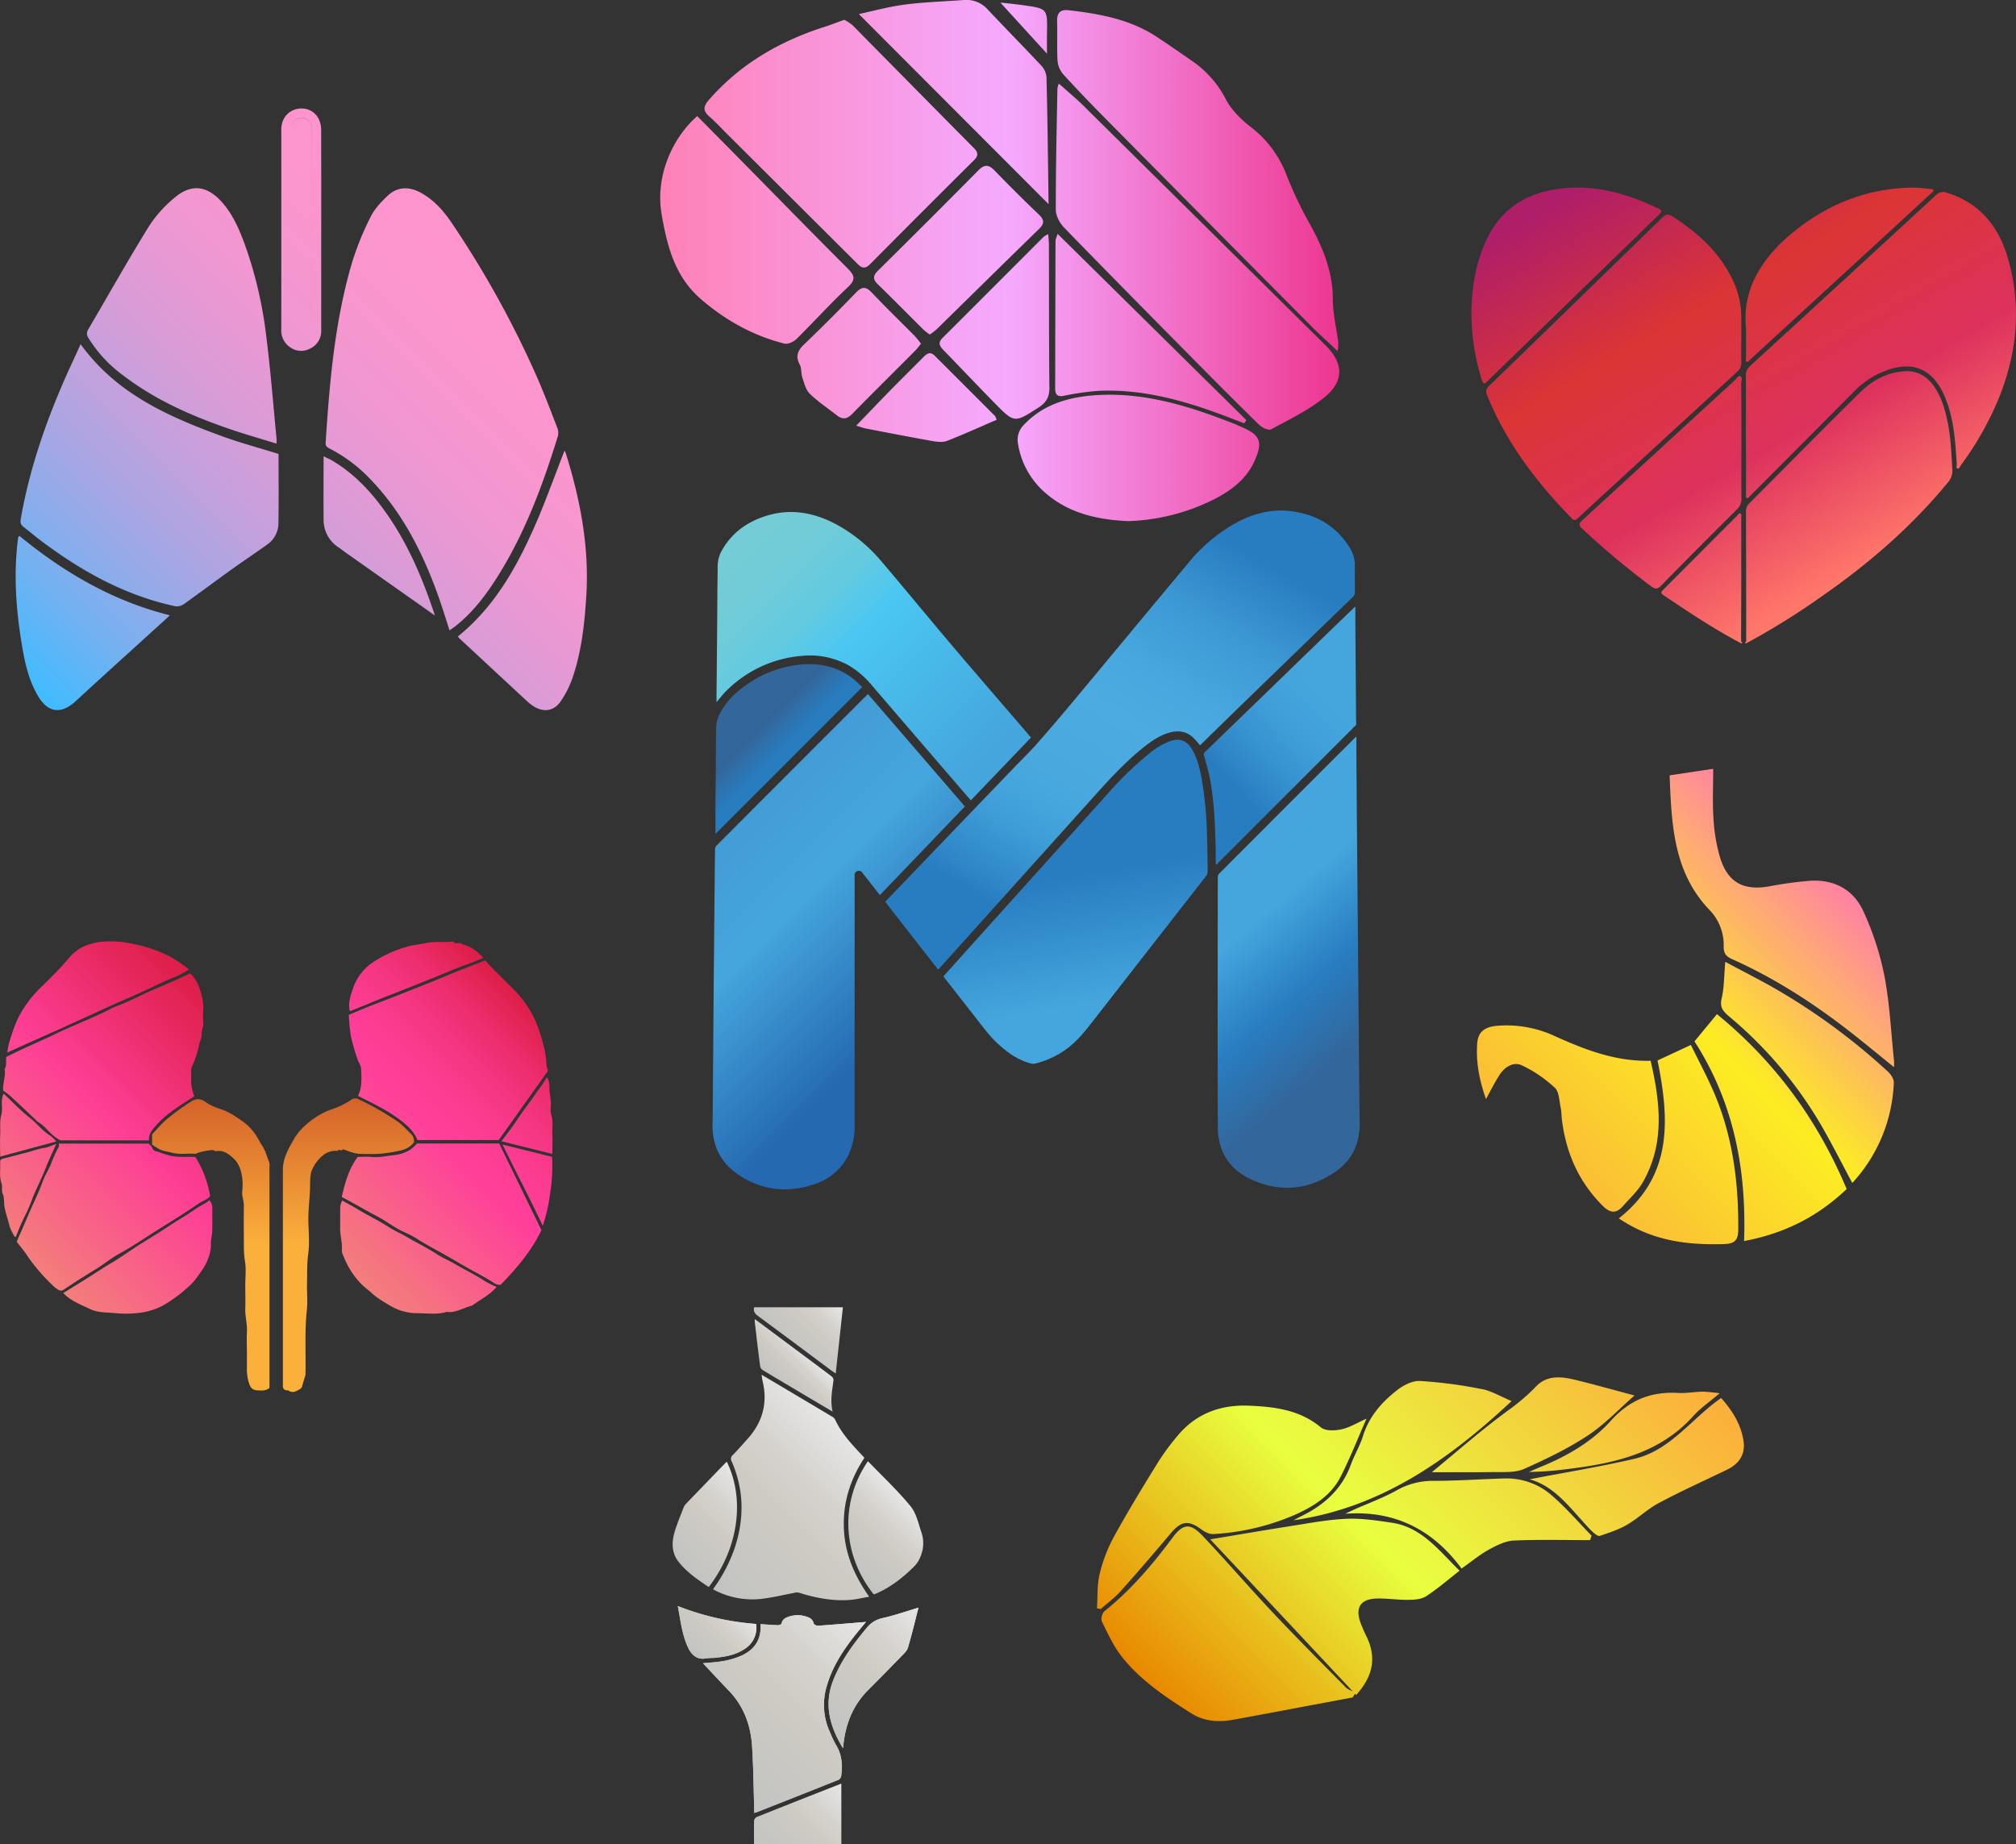 <svg xmlns="http://www.w3.org/2000/svg" xmlns:xlink="http://www.w3.org/1999/xlink" viewBox="0 0 971.04 888.39">
  <rect x="0" y="0" width="971.04" height="888.39" fill="#333333" stroke="none"/>
  <defs>
    <style>
      .cls-1 {
        fill: url(#linear-gradient);
      }

      .cls-2 {
        fill: url(#linear-gradient-2);
      }

      .cls-3 {
        fill: url(#linear-gradient-3);
      }

      .cls-4 {
        fill: url(#linear-gradient-4);
      }

      .cls-5 {
        fill: url(#linear-gradient-5);
      }

      .cls-6 {
        fill: url(#linear-gradient-6);
      }

      .cls-7 {
        fill: url(#linear-gradient-7);
      }

      .cls-8 {
        fill: url(#linear-gradient-8);
      }

      .cls-9 {
        fill: url(#linear-gradient-9);
      }

      .cls-10 {
        fill: url(#linear-gradient-10);
      }

      .cls-11 {
        fill: url(#linear-gradient-11);
      }

      .cls-12 {
        fill: url(#linear-gradient-12);
      }

      .cls-13 {
        fill: url(#linear-gradient-13);
      }

      .cls-14 {
        fill: url(#linear-gradient-14);
      }

      .cls-15 {
        fill: url(#linear-gradient-15);
      }

      .cls-16 {
        fill: url(#linear-gradient-16);
      }

      .cls-17 {
        fill: url(#linear-gradient-17);
      }

      .cls-18 {
        fill: url(#linear-gradient-18);
      }

      .cls-19 {
        fill: url(#linear-gradient-19);
      }

      .cls-20 {
        fill: url(#linear-gradient-20);
      }

      .cls-21 {
        fill: url(#linear-gradient-21);
      }

      .cls-22 {
        fill: url(#linear-gradient-22);
      }

      .cls-23 {
        fill: url(#linear-gradient-23);
      }

      .cls-24 {
        fill: url(#linear-gradient-24);
      }

      .cls-25 {
        fill: url(#linear-gradient-25);
      }

      .cls-26 {
        fill: url(#linear-gradient-26);
      }
    </style>
    <linearGradient id="linear-gradient" x1="444" y1="-691.46" x2="551.37" y2="-798.84" gradientTransform="matrix(1, 0, 0, -1, -120.18, -303.97)" gradientUnits="userSpaceOnUse">
      <stop offset="0" stop-color="#4296d2"/>
      <stop offset="0.5" stop-color="#45a6dd"/>
      <stop offset="1" stop-color="#2569b1"/>
    </linearGradient>
    <linearGradient id="linear-gradient-2" x1="593.98" y1="-777.98" x2="733.84" y2="-535.76" gradientTransform="matrix(1, 0, 0, -1, -120.18, -303.97)" gradientUnits="userSpaceOnUse">
      <stop offset="0.13" stop-color="#287dc1"/>
      <stop offset="0.17" stop-color="#3088c9"/>
      <stop offset="0.27" stop-color="#3f9ed8"/>
      <stop offset="0.33" stop-color="#45a6dd"/>
      <stop offset="0.38" stop-color="#49a9df"/>
      <stop offset="0.52" stop-color="#4cace1"/>
      <stop offset="0.61" stop-color="#48a7de"/>
      <stop offset="0.73" stop-color="#3d99d4"/>
      <stop offset="0.85" stop-color="#2b81c4"/>
      <stop offset="0.87" stop-color="#287dc1"/>
    </linearGradient>
    <linearGradient id="linear-gradient-3" x1="728.24" y1="-744.33" x2="810.71" y2="-840.76" gradientTransform="matrix(1, 0, 0, -1, -120.18, -303.97)" gradientUnits="userSpaceOnUse">
      <stop offset="0" stop-color="#45a6dd"/>
      <stop offset="0.32" stop-color="#287dc1"/>
      <stop offset="0.61" stop-color="#33669a"/>
    </linearGradient>
    <linearGradient id="linear-gradient-4" x1="647.59" y1="-787.67" x2="630.58" y2="-691.53" gradientTransform="matrix(1, 0, 0, -1, -120.18, -303.97)" gradientUnits="userSpaceOnUse">
      <stop offset="0" stop-color="#45a6dd"/>
      <stop offset="0.64" stop-color="#287dc1"/>
      <stop offset="0.9" stop-color="#287dc1"/>
    </linearGradient>
    <linearGradient id="linear-gradient-5" x1="579.18" y1="-682.23" x2="466.69" y2="-569.74" gradientTransform="matrix(1, 0, 0, -1, -120.18, -303.97)" gradientUnits="userSpaceOnUse">
      <stop offset="0" stop-color="#45a6dd"/>
      <stop offset="0.53" stop-color="#4ac7f2"/>
      <stop offset="0.58" stop-color="#54c8ec"/>
      <stop offset="0.69" stop-color="#65cadf"/>
      <stop offset="0.82" stop-color="#70ccd8"/>
      <stop offset="0.96" stop-color="#73ccd6"/>
    </linearGradient>
    <linearGradient id="linear-gradient-6" x1="714.55" y1="-682.02" x2="761.38" y2="-637.74" gradientTransform="matrix(1, 0, 0, -1, -120.18, -303.97)" gradientUnits="userSpaceOnUse">
      <stop offset="0" stop-color="#287dc1"/>
      <stop offset="0.01" stop-color="#297ec2"/>
      <stop offset="0.36" stop-color="#3894d1"/>
      <stop offset="0.7" stop-color="#42a1da"/>
      <stop offset="1" stop-color="#45a6dd"/>
    </linearGradient>
    <linearGradient id="linear-gradient-7" x1="496.38" y1="-666.53" x2="428.42" y2="-598.57" gradientTransform="matrix(1, 0, 0, -1, -120.18, -303.97)" gradientUnits="userSpaceOnUse">
      <stop offset="0" stop-color="#287dc1"/>
      <stop offset="0.16" stop-color="#33669a"/>
    </linearGradient>
    <linearGradient id="linear-gradient-8" x1="101.53" y1="669.79" x2="101.53" y2="529.51" gradientUnits="userSpaceOnUse">
      <stop offset="0.01" stop-color="#fbb03b"/>
      <stop offset="0.5" stop-color="#fbb03b"/>
      <stop offset="1" stop-color="#d4622a"/>
    </linearGradient>
    <linearGradient id="linear-gradient-9" x1="4.42" y1="598.27" x2="113.38" y2="489.31" gradientUnits="userSpaceOnUse">
      <stop offset="0" stop-color="#f37f7b"/>
      <stop offset="0.5" stop-color="#fe3e96"/>
      <stop offset="1" stop-color="#dd1e47"/>
    </linearGradient>
    <linearGradient id="linear-gradient-10" x1="167.84" y1="670.5" x2="167.84" y2="529.08" gradientUnits="userSpaceOnUse">
      <stop offset="0" stop-color="#fbb03b"/>
      <stop offset="0.5" stop-color="#fbb03b"/>
      <stop offset="1" stop-color="#d4622a"/>
    </linearGradient>
    <linearGradient id="linear-gradient-11" x1="153.37" y1="597.9" x2="261.36" y2="489.91" gradientUnits="userSpaceOnUse">
      <stop offset="0" stop-color="#f37f7b"/>
      <stop offset="0.5" stop-color="#ff3f9a"/>
      <stop offset="0.6" stop-color="#fd3d94"/>
      <stop offset="0.72" stop-color="#f63785"/>
      <stop offset="0.86" stop-color="#ec2c6b"/>
      <stop offset="1" stop-color="#dd1e47"/>
    </linearGradient>
    <linearGradient id="linear-gradient-12" x1="37.86" y1="355.73" x2="252.71" y2="140.88" gradientUnits="userSpaceOnUse">
      <stop offset="0" stop-color="#3fbcff"/>
      <stop offset="0.01" stop-color="#42bbfe"/>
      <stop offset="0.14" stop-color="#74b1f1"/>
      <stop offset="0.28" stop-color="#9ea8e6"/>
      <stop offset="0.42" stop-color="#c1a1dd"/>
      <stop offset="0.56" stop-color="#dc9bd6"/>
      <stop offset="0.7" stop-color="#f097d1"/>
      <stop offset="0.85" stop-color="#fb95ce"/>
      <stop offset="1" stop-color="#ff94cd"/>
    </linearGradient>
    <linearGradient id="linear-gradient-13" x1="907.81" y1="271.59" x2="788.36" y2="64.69" gradientUnits="userSpaceOnUse">
      <stop offset="0.02" stop-color="#ff766a"/>
      <stop offset="0.32" stop-color="#dd315d"/>
      <stop offset="0.63" stop-color="#dc3535"/>
      <stop offset="0.96" stop-color="#af1e68"/>
    </linearGradient>
    <linearGradient id="linear-gradient-14" x1="318" y1="125.54" x2="645.08" y2="125.54" gradientUnits="userSpaceOnUse">
      <stop offset="0" stop-color="#fe81b6"/>
      <stop offset="0.51" stop-color="#f5aaff"/>
      <stop offset="1" stop-color="#ee3690"/>
    </linearGradient>
    <linearGradient id="linear-gradient-15" x1="753.14" y1="566.85" x2="890.5" y2="429.49" gradientUnits="userSpaceOnUse">
      <stop offset="0" stop-color="#fbbc36"/>
      <stop offset="0.5" stop-color="#fced22"/>
      <stop offset="1" stop-color="#ff81a4"/>
    </linearGradient>
    <linearGradient id="linear-gradient-16" x1="570.75" y1="829.26" x2="778.61" y2="621.4" gradientUnits="userSpaceOnUse">
      <stop offset="0" stop-color="#e98800"/>
      <stop offset="0.43" stop-color="#e8ff3f"/>
      <stop offset="0.98" stop-color="#fbb03b"/>
    </linearGradient>
    <linearGradient id="linear-gradient-17" x1="335.84" y1="861.01" x2="432.39" y2="764.46" gradientUnits="userSpaceOnUse">
      <stop offset="0" stop-color="#c2c3c1"/>
      <stop offset="0.49" stop-color="#cfcbc4"/>
      <stop offset="0.68" stop-color="#d5d2cd"/>
      <stop offset="1" stop-color="#e6e6e6"/>
    </linearGradient>
    <linearGradient id="linear-gradient-18" x1="343.18" y1="765.3" x2="413.57" y2="694.91" xlink:href="#linear-gradient-17"/>
    <linearGradient id="linear-gradient-19" x1="405.61" y1="752.83" x2="436.3" y2="722.14" xlink:href="#linear-gradient-17"/>
    <linearGradient id="linear-gradient-20" x1="327.09" y1="752.94" x2="362.97" y2="717.06" xlink:href="#linear-gradient-17"/>
    <linearGradient id="linear-gradient-21" x1="379.8" y1="648.8" x2="402.42" y2="626.18" xlink:href="#linear-gradient-17"/>
    <linearGradient id="linear-gradient-22" x1="373.7" y1="666.39" x2="388.8" y2="651.29" xlink:href="#linear-gradient-17"/>
    <linearGradient id="linear-gradient-23" x1="345.31" y1="855.36" x2="418.28" y2="782.38" xlink:href="#linear-gradient-17"/>
    <linearGradient id="linear-gradient-24" x1="394.39" y1="830.55" x2="446.43" y2="778.5" xlink:href="#linear-gradient-17"/>
    <linearGradient id="linear-gradient-25" x1="370.74" y1="895.91" x2="406.28" y2="860.37" xlink:href="#linear-gradient-17"/>
    <linearGradient id="linear-gradient-26" x1="331.69" y1="795.07" x2="354.31" y2="772.45" xlink:href="#linear-gradient-17"/>
  </defs>
  <g id="Layer_2" data-name="Layer 2">
    <g id="Layer_1-2" data-name="Layer 1">
      <g>
        <g id="Layer_1-2-2" data-name="Layer 1-2">
          <path class="cls-1" d="M418.08,334.36l46.67,54.13L423.81,431.2c-2.23-2.84-4.39-5.6-6.54-8.37-.59-.75-1.21-1.49-1.77-2.27a2.12,2.12,0,0,0-2.6-.92,2,2,0,0,0-1.26,2.22V542a31.77,31.77,0,0,1-2.85,14.09,27.27,27.27,0,0,1-16.45,14.34c-12.76,4.34-25.06,3.13-36.36-4.31-8.7-5.73-13-14.06-12.77-24.6.16-9.43.18-18.87.26-28.3l.24-31.07q.09-13.14.24-26.27l.25-27.47c.06-6.48.12-13,.22-19.43a2.48,2.48,0,0,1,.62-1.55q36.16-36.27,72.4-72.48Z"/>
          <path class="cls-2" d="M578,359.05a43.69,43.69,0,0,0-3.58-4c-3.42-3-7.41-3.29-11.6-2-4.48,1.37-8.26,4-11.86,6.85-8.36,6.65-15.62,14.41-22.74,22.33l-45.84,51L453,465.86l-1.14,1.22c-8.52-10.9-17-21.76-25.51-32.68l6.25-6.48,34.89-36.35,20.61-21.45c3.9-4.06,8-8,11.68-12.22,6.17-7,12.21-14.13,18.19-21.3,18.23-21.89,36.39-43.87,54.7-65.74A77.49,77.49,0,0,1,597,251c7.41-3.68,15.2-5.7,23.51-4.89,12.69,1.24,22.83,6.82,29.69,17.82a16.18,16.18,0,0,1,2.38,8.88c-.06,4.27.06,8.55,0,12.83a2.67,2.67,0,0,1-.74,1.73q-17.12,16.56-34.23,33.15l-21.78,21.13Z"/>
          <path class="cls-3" d="M653.33,354.81v9.35q.12,16,.24,31.91.12,13.62.24,27.22l.24,26.51.24,27.23.24,26.63.24,27.1c0,3.48.13,7,.15,10.44.07,10.08-4,18.23-12.34,23.72-13.06,8.61-27,9.67-41.08,2.68-10-5-14.89-13.68-14.92-24.73-.13-40.15-.06-80.31,0-120.46a2.44,2.44,0,0,1,.64-1.55q32.55-32.61,65.15-65.18A9.91,9.91,0,0,1,653.33,354.81Z"/>
          <path class="cls-4" d="M454.44,470.31l10.31-11.5,69-76.67a162.13,162.13,0,0,1,20-19.3,34.26,34.26,0,0,1,9.64-5.74c4.71-1.69,8.14-.49,10.72,3.81s3.69,8.91,4.59,13.67a181.86,181.86,0,0,1,2.68,28.13c.18,5.71.25,11.43.3,17.14a3.63,3.63,0,0,1-.68,2.06l-55.68,71.4c-3.8,4.89-7.82,9.57-13,13a43.65,43.65,0,0,1-13.75,6.06,4.23,4.23,0,0,1-2-.06c-6.13-1.58-11.12-5.12-15.71-9.31-4.08-3.7-7.31-8.14-10.68-12.45l-15.13-19.33A9.62,9.62,0,0,1,454.44,470.31Z"/>
          <path class="cls-5" d="M496.62,355.27l-29,30.28c-1.51-1.74-3-3.45-4.48-5.17q-21.54-25-43-50a42.35,42.35,0,0,0-11.65-10,38.41,38.41,0,0,0-21.85-4.46,58.08,58.08,0,0,0-36.8,16.89c-1.65,1.6-3,3.46-4.71,5.38v-4.27q.08-8.09.16-16.19.15-15.27.24-30.58c0-4.8.14-9.59.13-14.39a15.8,15.8,0,0,1,2.27-8c4.51-7.84,11.41-12.95,19.87-15.84,12-4.18,23.47-2.32,34.5,3.4a75.55,75.55,0,0,1,22.58,18.49c11.24,13.22,22.23,26.64,33.45,39.87,12.11,14.27,24.36,28.4,36.55,42.59A18.47,18.47,0,0,0,496.62,355.27Z"/>
          <path class="cls-6" d="M585.57,416.32v-6.68c-.27-11.31-.65-22.62-2.64-33.78-.71-4-1.94-8-3-12a1.32,1.32,0,0,1,.38-1.53q14.22-13.74,28.44-27.52l19.89-19.29q11.73-11.4,23.56-22.78c.08-.08.18-.14.63-.47v4.8q0,6.9.08,13.8l.24,31.66c0,1.92,0,3.84.09,5.76a1.57,1.57,0,0,1-.73,1.61,5.91,5.91,0,0,0-1,1L587,415.42c-.32.36-.63.73-.91,1.11Z"/>
          <path class="cls-7" d="M344.61,401.71v-14c0-5.08.11-10.15.16-15.23.06-7.72,0-15.44.24-23.15a14.62,14.62,0,0,1,1.87-5.85c3.15-6.09,8.06-10.56,13.71-14.3A53.36,53.36,0,0,1,387.44,320c8.49-.45,16.36,1.44,23.18,6.75,1.69,1.32,3.21,2.86,4.72,4.22Z"/>
        </g>
        <g>
          <path class="cls-8" d="M73.26,551.44v-5c1.93-2.05,3.92-4.42,6.17-6.49a106,106,0,0,1,11.87-8.84c3-2.08,5.17-2.18,8.12,0,2.48,1.83,5.61,2.69,8.55,3.78a33.26,33.26,0,0,1,5.89,3.25,49.82,49.82,0,0,1,5,3.59A26.76,26.76,0,0,1,124,548c.8,1.22,1.36,2.6,2.2,3.79,1.72,2.43,2.27,5.35,3.45,8a5.39,5.39,0,0,1,.15,2.1q0,53.07,0,106.14a5.28,5.28,0,0,1-.09.68c-1.87,1.32-3.18,1.16-5.52,1.08-3.3-.1-3.86-2.13-4.6-4.63a23.5,23.5,0,0,1-.65-6.6c0-1.94,0-3.87,0-5.8,0-3.74-.2-7.5,0-11.23s-.93-7.49-.8-11.29,0-7.49,0-11.23.48-7.56-.12-11.21c-.75-4.52-.5-9-.58-13.48s0-9.18,0-13.77c0-2.21-1-4.29-.77-6.59a27.71,27.71,0,0,0,0-6.5c-.44-3.53-1.6-7-4.18-9.42-2.17-2-4.81-4.11-8.23-3.52-.87.15-1.19-.61-2.09-.49A32,32,0,0,0,95,555.45c-.31.14-.63.41-.92.38-3.76-.32-7.52.49-11.33-.57-1.94-.53-4-.66-5.87-1.6C75.6,553,74.39,552.13,73.26,551.44Z"/>
          <path class="cls-9" d="M29.23,549.33c-4.69-2.06-6.86-6.55-10.93-8.83a4.3,4.3,0,0,1-.78-.76c-4.08-3.84-8.14-7.7-12.25-11.5-1.19-1.1-2.55-2-3.75-2.93-.25-3.6,1.3-6.9.71-10.36,1.13-1.82.54-3.88.77-5.78l4.26-2.08c6.31-3.11,12.81-5.79,19.14-8.86,4.31-2.08,8.72-4,13.12-5.9,3-1.27,5.93-2.56,8.87-3.92s5.55-2.92,8.46-4c4.5-1.7,8.79-3.84,13.13-5.89s9-3.9,13.49-5.88c2.65-1.17,5.27-2.42,8.1-3.74a17.15,17.15,0,0,1,4.87,8.32,25.08,25.08,0,0,1,1.49,9.17,31.59,31.59,0,0,0,0,6.15c.24,2-.88,3.61-.8,5.5s-.87,3.5-1.22,5.26a45.79,45.79,0,0,1-3.6,10.83,4.4,4.4,0,0,0-.22,1.71c0,1.93,0,3.86,0,5.79a21.36,21.36,0,0,0,1.52,6.49c-1.65,1.06-3.36,2.14-5.05,3.24-5,3.26-9.88,6.68-13.77,11.23-1.59,1.86-3.36,3.84-3,6.77Zm-.91,1.58c0,.59.17,1.17,0,1.51a61.49,61.49,0,0,0-3.74,8.23c-1.18,2.89-2.95,5.56-4,8.48-1.93,5.38-4.52,10.45-6.74,15.68-1.87,4.42-3.82,8.8-5.81,13.38,1.59,2.07,3.42,4.16,4.92,6.46a88.09,88.09,0,0,0,12.84,14.94,11.44,11.44,0,0,0,2.79,2,2.23,2.23,0,0,0,1.91-.18c5.25-3.56,10.62-6.92,16-10.23,3.78-2.31,7.22-5.21,11.1-7.33C64,600.4,69.89,596.25,76,592.43c6.62-4.15,13.32-8.23,19.74-12.7,1.9-1.32,4.38-1.88,5.46-3.6a50.85,50.85,0,0,0-7.11-18.79c-4.24-.22-8.39.35-12.49-.72-2.29-.6-4.47-1.48-6.72-2.11-1.65-.47-1.35-2.09-2.43-2.75a3.44,3.44,0,0,1-.79-.85ZM15.49,501.64c4.79-2.14,9.59-4.25,14.37-6.41,5.49-2.48,11-5,16.45-7.51,5.07-2.31,10.13-4.66,15.26-6.85,6.16-2.63,12.18-5.57,18.27-8.36,1.22-.55,2.41-1.13,3.7-1.57,2.52-.87,4.81-2.4,7.6-3.88a91.24,91.24,0,0,0-7.65-5.38,65.07,65.07,0,0,0-15.91-6.2c-2.87-.72-5.79-1.27-8.67-1.7a53.93,53.93,0,0,0-10.48-.07,24,24,0,0,0-5,1.11,19.19,19.19,0,0,0-9.25,5.63c-2.09,2.25-4,4.63-6.17,6.85-2.84,3-5.74,5.87-8.71,8.7a58.49,58.49,0,0,0-7.16,8.63c-3.82,5.4-5.92,11.54-7.77,17.79-.38,1.27-.53,2.61-.92,4.64ZM98.7,579.75c-3.75,1.89-7,4.52-10.63,6.65-3.8,2.24-7.43,4.77-11.16,7.14-3.53,2.24-7.12,4.38-10.64,6.64-4.39,2.82-8.62,5.91-13.12,8.53-3.82,2.22-7.44,4.73-11.18,7.06l-11.49,7.14c3.58,3.76,8.29,5.49,12.8,7.65,3.67,1.77,7.66,1.65,11.44,1.94a52.7,52.7,0,0,0,14.55-.39,33,33,0,0,0,9.19-3.18,71.21,71.21,0,0,0,12.75-9.47c2.58-2.26,4.37-5.16,6.32-7.9a23.6,23.6,0,0,0,3.18-6.61,16.79,16.79,0,0,0,.88-5.83c-.09-1.93.57-3.89.62-5.85.12-3.73,0-7.48.06-11.21a5.8,5.8,0,0,0-1.38-3.9A16.46,16.46,0,0,1,98.7,579.75Zm-91,15.93a107.4,107.4,0,0,1,4.56-10.44,64.9,64.9,0,0,0,2.93-6.75c2-5.45,4.81-10.57,6.9-16,1.42-3.67,3.16-7.21,5-11.43-2.22.78-3.75,1.6-5.37,1.83-3.5.5-6.74,1.85-10.15,2.66-3.17.75-6.31,1.69-9.48,2.45-1.66.4-2.12.64-2,2.21.14,3.28-.5,6.6.65,9.86.56,1.61-.17,3.37.63,5.18.7,1.56.49,3.62.72,5.45.42,3.32,1.67,6.37,2.41,9.57.45,2,1.67,3.74,2.49,5.48C7.47,595.71,7.67,595.73,7.69,595.68ZM24.12,547c-3.69-2.19-6.18-5.71-9.52-8.32-4.55-3.57-8.54-7.83-12.81-11.83C0,530.14,1.55,533.77.65,537s-.39,6.58-.56,9.86c-.18,3.45,0,6.92,0,10.32l27-7.3A17.8,17.8,0,0,0,24.12,547Z"/>
          <path class="cls-10" d="M199.36,550.33c-2.05,2.62-4.62,3.6-7.58,4.13a66.57,66.57,0,0,1-9.19,1.36c-3.25.14-6.52.11-9.77,0a15.46,15.46,0,0,1-3.63-.81c-1.29-.38-2.53-.89-3.8-1.32-.11,0-.33-.05-.35,0-.51,1.17-1.87-.45-2.37.72a10,10,0,0,0-7.9,2.83A18.41,18.41,0,0,0,150,564.3c-.87,3.14-.53,6.32-.71,9.49-.28,5.09-.9,10.15-.73,15.27s.56,10.21-.12,15.18c-.62,4.53-.43,9-.55,13.48s.37,9-.1,13.39c-1.11,10.4-.4,20.81-.65,31.21,0,.08-1.43,4.72-1.44,4.83-.18,1.86-1.8,2.35-3.09,3a3.48,3.48,0,0,1-3.66-.27c-.32-.24-.94,0-1.35-.21a1.81,1.81,0,0,1-1.34-1.83c0-.85,0-1.69,0-2.54q0-50.87,0-101.74c0-4.88,2-9,4.33-13.06.68-1.16,1.28-2.39,2.07-3.48a31,31,0,0,1,2.63-3.21,41.6,41.6,0,0,1,7.28-5.92,33.49,33.49,0,0,1,8.18-3.84,39.56,39.56,0,0,0,8.37-4.21,3.18,3.18,0,0,1,3.51-.34,141.4,141.4,0,0,1,18.48,10.48c2.61,1.75,4.57,4.11,6.83,6.19A4.85,4.85,0,0,1,199.36,550.33Z"/>
          <path class="cls-11" d="M172.41,527.91c2.1-4.18,1.71-8.7,1.5-13.12-.07-1.58-1.27-3.08-1.76-4.67a109.26,109.26,0,0,1-3.15-11,100.07,100.07,0,0,1-1-10.23c3.36-1.4,6.52-2.77,9.71-4.05,2.9-1.17,5.83-2.25,8.75-3.37,5.83-2.25,11.63-4.58,17.44-6.89,4-1.6,8.07-3.24,12.08-4.93,5.75-2.44,11.62-4.6,17.44-6.88a1.51,1.51,0,0,0,.35-.23,30,30,0,0,0,2,2.42q5.85,5.93,11.78,11.79A50,50,0,0,1,258,492a78.3,78.3,0,0,1,3.66,11.16,39.26,39.26,0,0,1,1.53,9.53,13.56,13.56,0,0,0,.76,3.16L240.22,549.2H201.07c-1.42-3.58-4-6.27-7.19-8.8C187.33,535.19,179.91,531.67,172.41,527.91Zm4.8,55.63c2.25,1.25,4.57,2.42,6.8,3.73,2.63,1.54,5.13,3.31,7.79,4.8,2.83,1.58,5.93,2.7,8.64,4.44,5,3.23,10.35,5.92,15.51,8.91,4,2.3,8,4.66,12,6.88,2.86,1.57,5.74,3.09,8.53,4.81,1.34.83,2.75,2.11,4.73,1.74,7.7-7.93,14.86-16.34,19.58-26.28-6.81-14-13.57-27.85-20.33-41.73H200.88a28.1,28.1,0,0,1-3,2.81,17.9,17.9,0,0,1-8.21,2.8c-3.48.4-7,1.25-10.55.9-2.37-.23-4.77-.05-6.84-.05-4.24,5.84-6.1,12.3-7.66,19.33C168.82,578.79,173,581.21,177.21,583.54Zm56.35,33.62c-4.7-3.12-9.8-5.52-14.64-8.38-2.8-1.64-5.84-2.89-8.55-4.66-4.72-3.09-9.8-5.52-14.64-8.38-2.79-1.65-5.84-2.89-8.54-4.67-4.71-3.1-9.82-5.47-14.63-8.38-2.5-1.52-5.08-2.88-7.77-4.4a10.84,10.84,0,0,0-.89,2.82c-.11,3.5,0,7-.06,10.5s1.11,7,.82,10.56c-.1,1.24.64,2.59,1.15,3.82a39,39,0,0,0,8.95,13.29c1.35,1.29,2.92,2.34,4.28,3.61,2.7,2.53,5.91,4.29,9,6.16a25.4,25.4,0,0,0,13,3.56c4.72,0,9.51.79,14.17-.65,4.45.62,8.08-2.08,12.15-3,4-2.92,8.54-5.12,11.84-9A47,47,0,0,1,233.56,617.16ZM222.7,454.88c-1.14-1.3-3.09.34-4.26-1.18-.22-.29-1.15-.08-1.75,0-3.76.26-7.49-.21-11.31.56-3,.6-6.18.94-9.09,1.74a57.3,57.3,0,0,0-16.44,7.42A24.36,24.36,0,0,0,170,476.23c-1.16,3.44-2.43,6.95-1.48,10.94l7.19-2.93c4.22-1.74,8.45-3.48,12.71-5.12,5.4-2.09,10.78-4.24,16.16-6.4,4.23-1.7,8.49-3.35,12.69-5.17,2.52-1.09,5.16-2.08,7.78-3s5.17-2.06,7.81-3.12C229.91,458.3,226.78,455.84,222.7,454.88Zm43.35,101c0-3.3.12-6.43,0-9.53s.51-6.32-.58-9.51c-.59-1.73,0-3.83-.13-5.76s-.55-3.89-.68-5.85c-.13-2.13.23-4.34-1.29-6.32a61.83,61.83,0,0,1-4.59,6.84c-1.82,2.64-3.67,5.26-5.6,7.82-2.35,3.1-4.4,6.4-6.67,9.55-1.62,2.25-3.33,4.43-5,6.65Zm-24-4.54c6.51,13.4,13.27,26.17,19.37,39.14A77.5,77.5,0,0,0,265,574.67a82,82,0,0,0,.92-17.38Z"/>
        </g>
        <path class="cls-12" d="M154.72,110.6q0,24.2,0,48.4a9.28,9.28,0,0,1-5.36,8.92,9,9,0,0,1-10.1-1,9.4,9.4,0,0,1-3.77-7.87q0-48.4,0-96.79c0-5.84,4.27-10,9.75-10s9.43,4.31,9.45,10.2Q154.76,86.55,154.72,110.6Zm-4.52,0q0-22.65,0-45.28c0-1.23.05-2.46,0-3.68a5,5,0,0,0-4.65-4.83A5.14,5.14,0,0,0,140.18,61a15.15,15.15,0,0,0-.17,3.09q0,27.6,0,55.19v37.64c0,.66,0,1.32,0,2,.15,3.29,2.31,5.58,5.2,5.55s5-2.25,5-5.67Q150.23,134.68,150.2,110.63ZM218.9,302c8.8-6.8,15.34-15.55,21.16-24.87,13-20.88,21.49-43.74,28.68-67.12a6.7,6.7,0,0,0-.37-4.08c-3.17-8.16-6.24-16.38-9.77-24.38a475.41,475.41,0,0,0-41.16-74.37c-3.94-5.81-8.6-11-14.92-14.42-5.55-3-11.08-2.85-15.74,1.48-3.19,3-6.38,6.39-8.27,10.24a141,141,0,0,0-9.08,22.45c-8.23,28.15-10.68,57.2-12.58,86.3-.11,1.71.75,2.26,2,2.9a72.08,72.08,0,0,1,18.38,13.53c16.24,16.37,26.36,36.35,34,57.8,1.84,5.22,3.45,10.53,5.31,16.21C217.54,302.92,218.24,302.48,218.9,302Zm2.25,5.41Q237.62,322.72,254.1,338a20.77,20.77,0,0,0,2.67,2.08c5,3.26,10,2.61,13.33-2.3a47.16,47.16,0,0,0,5.59-11c4.45-12.94,5.9-26.47,6.73-40,1.42-23.48-2.94-46.17-9.9-68.45a6,6,0,0,0-.61-1.23c-4.92,12.53-9.39,25.24-14.86,37.51-8.72,19.58-19.24,38.06-36.52,52A8.49,8.49,0,0,0,221.15,307.39Zm-11.74-11.13c-5.85-17.69-13.06-34.75-24-50-7.1-9.89-15.34-18.63-26-24.75-.84-.47-1.74-.84-3.55-1.71,0,10.62-.09,20.42,0,30.22a15.7,15.7,0,0,0,7.23,13.66c1.17.78,2.27,1.68,3.42,2.5l42.92,30.27C209.45,296.81,209.5,296.52,209.41,296.26ZM33.15,178.19C22.74,201.27,14.35,225,10,250c-.3,1.73,0,2.81,1.36,3.85,2.78,2.1,5.41,4.4,8.2,6.5,19.59,14.77,40.67,26.53,64.93,31.71a5.75,5.75,0,0,0,4-1c7.68-5.45,15.21-11.11,22.86-16.6,5.73-4.12,11.62-8,17.35-12.14a12.49,12.49,0,0,0,5.41-10.14c.18-11.29.06-22.58.06-33.5-9.62-3-18.54-5.38-27.18-8.53-25.95-9.46-50.95-20.5-68.16-44.35C36.87,170.18,35,174.16,33.15,178.19Zm100,32.56c-1.59-16.22-2.84-32.49-4.89-48.65a200.52,200.52,0,0,0-10.49-44.76c-2.73-7.36-5.85-14.53-11.27-20.4-6.92-7.5-14.33-8.46-22.17-1.9A60.39,60.39,0,0,0,71.74,109c-10.1,16.33-19.51,33.09-29.23,49.66a3.63,3.63,0,0,0,.08,4.15A63.68,63.68,0,0,0,59,180.6c15.72,12.12,33.63,19.93,52.24,26.28,7.11,2.42,14.34,4.47,22,6.84C133.19,212.22,133.26,211.48,133.19,210.75Zm-124.34,48c-.12.65-.21,1.3-.29,1.95-1.94,16.34-.8,32.58,1.81,48.74,1.47,9,3.26,18,8.07,26s11.14,8.71,18.08,2.31c14.41-13.29,29-26.41,43.49-39.61.58-.53,1.14-1.08,1.83-1.74-27.53-6.86-51-20.67-72.48-38.26C9.08,258.45,8.88,258.57,8.85,258.72ZM150.19,65.38c0-1.23.05-2.46,0-3.68a5,5,0,0,0-4.65-4.83A5.13,5.13,0,0,0,140.18,61a15.15,15.15,0,0,0-.17,3.09q0,27.6,0,55.19v37.64c0,.66,0,1.32,0,2,.15,3.29,2.31,5.58,5.2,5.55s5-2.25,5-5.67q0-24.06,0-48.11Q150.19,88,150.19,65.38Z"/>
        <path class="cls-13" d="M838.71,153.1a41.35,41.35,0,0,0-3.56-17c-6.25-14-17-23.8-29.67-31.89-1.93-1.23-3-1.14-4.7.47q-41.64,40.63-83.42,81.11c-1.41,1.37-2,2.41-1.15,4.42,9.21,22.86,23.76,42,40.82,59.48,1.34,1.37,2.05.81,3.11-.18,4.71-4.4,9.46-8.75,14.21-13.11q31.17-28.67,62.38-57.29a5.46,5.46,0,0,0,2-4.56c-.11-4.22,0-8.44,0-12.66Q838.72,157.5,838.71,153.1ZM841,223.46q0,7.56,0,15.13c0,.45,0,1.13.24,1.31.63.42,1-.31,1.39-.66.61-.54,1.16-1.15,1.74-1.74l48.89-49.11a41.14,41.14,0,0,1,17.16-10.56c11-3.38,19-.07,24.43,9.39a43.44,43.44,0,0,1,2.86,6.38c3.57,9.68,4.11,19.86,4.79,30,0,.74-.46,1.9.45,2.12.75.18,1.11-1,1.56-1.62a151,151,0,0,0,18.89-33.87c8.32-21.46,10.23-43.34,3.79-65.63-4.46-15.44-13.46-26.77-29.37-31.72A4.76,4.76,0,0,0,932.49,94q-44.72,41.24-89.57,82.35a5.62,5.62,0,0,0-2,4.57c.08,9.38,0,18.76,0,28.14Zm.6,86.17a353.42,353.42,0,0,0,36-22.44c22.53-15.66,43.12-33.48,60.6-54.74a8.52,8.52,0,0,0,2.18-6.38c-.47-7.24-.68-14.51-2.06-21.66-1.26-6.56-3-13-6.94-18.54-3.54-4.92-8.24-7.49-14.42-7-8.35.63-15.31,4.53-21.05,10.18-17.88,17.6-35.46,35.51-53.19,53.27a5.26,5.26,0,0,0-1.74,4q.1,31.31.11,62.62ZM713.71,182.88c.78,2.45,1.4,2.08,2.84.67q41.21-40.08,82.47-80.11c1.51-1.46,1.6-2.09-.42-3.07-15.35-7.38-31.28-11.82-48.46-9.31-14.88,2.17-26.54,9.28-33.49,23.1-5.91,11.76-7.64,24.41-7.93,35A107.59,107.59,0,0,0,713.71,182.88Zm125,1.8c0-1.17.8-2.9-.57-3.43-.91-.35-1.8,1.23-2.63,2q-36.62,33.65-73.24,67.27c-1.84,1.68-2,2.45-.14,4.2a389.35,389.35,0,0,0,33.14,27.69c2,1.51,3.08,1.5,4.88-.34q18.07-18.45,36.43-36.64a7,7,0,0,0,2.21-5.56c-.1-9.26,0-18.52,0-27.77S838.75,193.82,838.68,184.68ZM841,171.62c0,.91-.43,2.24.31,2.62s1.47-.84,2.12-1.42q31.48-28.87,62.94-57.79,11.91-10.95,23.79-21.93c.44-.41,1.37-.71,1-1.58-.27-.64-1-.44-1.57-.5a78,78,0,0,0-8.05-.65c-21.5.21-40.49,7.56-57.13,20.92C848.92,123.73,839,139.07,841,158.18,841,163.88,841,167.75,841,171.62Zm-2.37,137.31c0-8,.06-15.92.07-23.88q0-17.93,0-35.84c0-.64.35-1.55-.41-1.86s-1.15.62-1.6,1.07Q818.93,266.2,801.2,284c-1,1-1.65,1.58.06,2.73,12,8.07,24.06,16.1,36.87,22.91Zm-.51.7c.36.14.77.65,1.06,0,.06-.12-.36-.45-.55-.69Zm3-.7c-.19.23-.6.57-.55.69.3.66.7.14,1.07,0Z"/>
        <path class="cls-14" d="M510,40.25c4.14,3.7,8,6.9,11.62,10.43Q580,108.43,638.4,166.28c8.88,8.79,9.2,17.44-.8,25.4-7.64,6.09-16.69,10.47-25.37,15.15-1.2.65-4.32-.81-5.71-2.16-11.21-10.95-22.26-22.08-33.28-33.23-20.29-20.54-40.59-41.07-60.69-61.8-2.1-2.17-4-5.65-4-8.52-.05-19.46.42-38.92.76-58.38A13.12,13.12,0,0,1,510,40.25Zm-113.85-27C375,20.2,356.45,31,341.62,47.93c-2.72,3.1-3.35,5.25,0,8.17s6.12,6,9.16,9q30.72,30.6,61.43,61.19c2.08,2.07,3.78,4.11,6.86,1Q444,102.14,469.14,77.18c2.09-2.08,2.13-3.68,0-5.8q-29.26-29.56-58.46-59.2a22.65,22.65,0,0,0-4-2.65C403,10.86,399.59,12.16,396.15,13.29ZM644.6,164.86c-.89-6.87-2.62-13.73-2.61-20.59,0-13.79-5.06-25.63-11.61-37.3a187.72,187.72,0,0,1-10.94-23.28,52.31,52.31,0,0,0-17.05-22.56c-4.58-3.58-9.11-8-11.79-13A50.13,50.13,0,0,0,575,29.92c-6-4.15-11.92-8.31-18-12.28-12.81-8.38-27.4-11-42.24-12.71-4-.46-5.72,1.2-5.59,5.33.21,6.27-.16,12.56.2,18.81A11.4,11.4,0,0,0,512,35.64c6.76,7.45,13.75,14.7,20.83,21.85q49.28,49.83,98.66,99.53c3.85,3.88,7.94,7.53,12.81,12.12A30.32,30.32,0,0,0,644.6,164.86Zm-326-62c2.7,15.43,6.27,30.25,19.05,41.27,11.86,10.23,25.06,17.56,40.16,21.4,1.68.43,4.44-.86,5.84-2.23,8.33-8.2,16.16-16.94,24.7-24.92,3.91-3.65,3.34-5.6,0-9-17.49-17.49-34.77-35.2-52.13-52.82-6.8-6.91-13.63-13.79-20.41-20.64C322.55,67.71,315.79,86.54,318.64,102.85ZM586,239.89c7.49-4,14.2-9.19,17.94-17.15,4.63-9.88,3.28-13.18-6.43-17.28-.91-.38-1.79-.83-2.71-1.19-21-8.29-42.3-15.11-65.26-14-14,.71-27.15,4.15-37,15.07a10.17,10.17,0,0,0-2.36,7.34,39.37,39.37,0,0,0,12.2,23.74c11.55,10.69,25.77,13.92,40.93,14.62A98.31,98.31,0,0,0,586,239.89ZM505,98.28c-.14.61.07.14.06-.34-.27-20.29-.5-40.59-1-60.88a9.51,9.51,0,0,0-2.62-5.58c-8.45-9-17.15-17.83-25.63-26.84A13.63,13.63,0,0,0,464.39,0c-9.54.69-19.13,1-28.6,2.21-7.74,1-15.34,3.12-22.12,4.56Zm95.33,104.1-90.92-89.74c-.6,1.89-1,2.62-1,3.36q-.12,35.63-.17,71.26c0,3.08,1.32,4,4.38,3.38a122.93,122.93,0,0,1,16.59-2.36c22.76-1,44,5.51,64.85,13.64,1.74.67,3.48,1.31,5.23,2ZM451,158.77c16.5-16.16,32.94-32.39,49.5-48.5,2.65-2.58,2.53-4.38-.08-6.89Q489.48,92.93,479,82.09c-2.84-2.94-4.94-2.88-7.78,0q-24,24.27-48.33,48.3c-2.37,2.35-2.62,4.09-.1,6.53,7.47,7.24,14.75,14.67,22.13,22a30.08,30.08,0,0,0,2.92,2.24A30.63,30.63,0,0,0,451,158.77Zm51.7-44.69c-16.22,16.21-32.38,32.47-48.65,48.64-2.55,2.53-1.36,4.15.59,6.15,8.17,8.38,16.2,16.89,24.4,25.25,9.63,9.81,9.6,9.62,21.1,2.26,3.75-2.4,5.37-5.07,5.32-9.61-.24-22.93-.17-45.86-.23-68.79,0-1.56-.19-3.12-.33-5.19A12.75,12.75,0,0,0,502.65,114.08Zm-61.87,48c-7-7.05-14.09-13.94-20.91-21.12-2.82-3-4.77-3-7.63,0-8.14,8.43-16.41,16.75-24.88,24.84-3.18,3-4.38,5.76-2.18,9.89.95,1.79.57,4.24,1.25,6.24.91,2.7,1.65,5.9,3.56,7.75,4,3.87,8.73,7,13.12,10.44,2.71,2.15,4.87,1.76,7.29-.7,10.06-10.25,20.28-20.35,30.41-30.53.91-.91,1.66-2,2.75-3.31A41.13,41.13,0,0,0,440.78,162.08Zm38.45,38.33q-14.5-14.5-29-29c-2.13-2.13-3.68-1.24-5.4.51-5.2,5.28-10.5,10.47-15.69,15.76-5.46,5.58-10.85,11.23-16.77,17.37,2.09.63,3.27,1.11,4.5,1.35,10.82,2.08,21.63,4.19,32.48,6.11,2.21.39,4.81.63,6.8-.14,7.94-3.1,15.71-6.63,23.9-10.16C479.62,201.28,479.55,200.72,479.23,200.41ZM504.31,15.83c.2-11.66.21-11.69-11.48-13.32-4.26-.59-8.55-1-11-1.28L504.3,25.86C504.3,21.55,504.26,18.69,504.31,15.83Z"/>
        <path class="cls-15" d="M804.2,373.51l21-3.17c0,8.17-.4,16.14.13,24A83,83,0,0,0,828.47,413c3.68,12.08,11.26,16.15,23.62,14a183.37,183.37,0,0,1,19.75-2.7c11.61-.74,20.94,4.26,25.67,14.66A138.92,138.92,0,0,1,907.64,470c2.59,13.52,3.21,27.42,4.66,41.15.08.78,0,1.58,0,2.94-8.3-6.68-16-13.14-24-19.24-16.83-12.87-34.66-24.17-54.06-32.83-2.8-1.25-4-2.75-4-5.92a24.26,24.26,0,0,0-6.84-17.76C806,420.14,805.14,397.19,804.2,373.51Zm-82,144.39c2.5-3.87,6.7-6.61,10.84-4.69A62.44,62.44,0,0,1,748.91,524c2.09,1.93,2.08,6.22,2.8,9.49.42,1.93.37,4,.62,6,2,16,8.16,30,19.79,41.52,3.46,3.42,6.35,3.66,9.48.13,3.39-3.84,7.33-7.42,9.81-11.81C802,550.62,799.67,531,795.05,511c-16.8.44-31.55-5.3-46.2-11.9a55,55,0,0,0-28.23-4.9c-5.72.58-8.67,3.15-9.07,8.18-.73,9.21,1,18.08,4.21,27.08C718,525.34,719.91,521.48,722.23,517.9ZM827,488.54l-10.82,13.12c18.86,29.29,25.1,61.63,23.88,96.19,19.09-3.56,35.32-11.59,49.41-25.05C875.41,539.28,854.81,511.28,827,488.54Zm2.26-7.57c-1,4.21.65,6.19,3.52,8.61a198.56,198.56,0,0,1,44.32,52.29c5.27,9.1,10,18.51,15.09,28a75.38,75.38,0,0,0,20-48.28c.08-1.74-1.38-4-2.79-5.31a305.55,305.55,0,0,0-51.1-38.12c-8.65-5.17-17.71-9.65-27.3-14.83C830.41,470.12,830.48,475.69,829.27,481Zm-44,109.33c14.18,7.88,29.54,9.53,45.42,9,4.94-.18,6.53-2,6.58-6.83.18-21.66-2.36-42.88-10.43-63.1-3.59-9-8.29-17.53-12.38-26l-16.07,7.49c5.68,28.15,7.52,55.46-18.68,76.1C781.54,588.07,783.34,589.26,785.22,590.3Z"/>
        <path class="cls-16" d="M653,815.41c-1.63-.85-3.6-1.36-4.83-2.61-11.94-12.07-23.92-24.12-35.56-36.48-11.29-12-22-24.5-33.35-36.47-6-6.32-9.41-5.94-14.47.87-9.67,13-20.09,25.26-32.82,35.44-1.1.88-1.82,3.79-1.22,5,2.84,5.78,5.57,11.81,9.51,16.82,9.07,11.52,21.22,19.58,33.46,27.34,6,3.82,12.86,4.44,19.76,3.21,12.9-2.29,25.77-4.78,38.66-7.18l19.38-3.64ZM646,688.57c-3.14.67-7.69.83-9.83-1-10.08-8.36-21.94-9.85-34.18-10.4-14-.64-25.94,3.69-35,14.73a115.59,115.59,0,0,0-9.17,12.45c-7.24,11.76-14.47,23.54-21.12,35.64a74.86,74.86,0,0,0-7,18.06c-1.3,5.35-.95,11.1-1.33,16.68l1.8.41c3.22-2.85,6.75-5.42,9.6-8.6,8.21-9.16,16.22-18.5,24.15-27.91,5.09-6,8.51-6.49,14.85-1.79,1.58,1.18,3.81,2.29,5.65,2.16a114.65,114.65,0,0,0,38.66-9c9.31-4.07,17.93-9.34,22.69-18.68,4.51-8.84,8.13-18.14,12.44-27.92C653.63,685.45,650,687.73,646,688.57Zm12.1,99.58q-1.29-2.7-2.42-5.47c-3.33-8.23-.51-12.65,8.28-12.64,4.82,0,9.64.73,14.45.64,2.89,0,6.27-.26,8.55-1.75,5.54-3.6,10.57-8,16.08-12.28-9.91-9.65-18.11-20.94-32.64-23.11-7.21-1.08-14.55-2.18-21.78-1.89-8.74.36-17.45,2-26.14,3.38-12.78,2-25.52,4.19-39.54,6.51l70.29,75C661.68,807.07,663,798.2,658.12,788.15Zm55.51-119a219.23,219.23,0,0,0-29.6-3.89c-3.64-.2-8,2-11,4.36-7.35,5.75-13.51,12.61-16.43,21.95-1.52,4.89-4.25,9.38-6,14.2-4.38,11.85-13,19.39-24,24.72-1.18.58-2.32,1.25-3.48,1.87,41.62-6,74.11-28.61,105-57.42C722.74,672.72,718.36,670,713.63,669.12Zm53,70.62C760.12,733.12,754.06,726,747,720a33,33,0,0,0-22.65-7.78c-11.15.33-22.3,1.13-33.45,1.15a35.24,35.24,0,0,0-18,4.47c-6.49,3.65-13.6,6.21-20.42,9.26-1.52.67-3,1.42-4.5,2.13,23.88-1.8,42.27,7.76,56,26.39,5-3.54,8.9-6.79,13.24-9.17,3.69-2,7.87-4.13,11.92-4.32,12.23-.56,24.49-.2,36.74-.2Zm-4.39-7c1.68,1.85,3.32,3.74,5.16,5.42.9.82,2.45,2,3.26,1.67,4.48-1.54,9.09-3,13.15-5.4,5.27-3.07,9.77-7.53,15.14-10.37C809.76,718.3,821,713.25,832,707.91c5.92-2.87,8.7-7.59,7.81-13.63-1.2-8.19-5.44-14.8-10.78-20.81-14.29,9.84-24.37,25.28-42,29.33-16.6,3.82-33.44,6.57-50.3,9.82C747.8,715.63,754.73,724.51,762.21,732.72Zm-42.1-23.6c4.71-.09,9.91.27,14-1.56,10.56-4.71,21.12-9.78,30.74-16.13,8.16-5.38,15-12.75,22.44-19.24-10.19-2.7-19.58-5.36-29-7.64-6.45-1.55-13.17-2.14-18.3,3.16a95.91,95.91,0,0,1-12.8,11.1c-13.54,9.83-26.12,21-37.57,30.37C698.55,709.18,709.33,709.32,720.11,709.12ZM820.19,670.4c-4,.08-8,.84-12,.61-13-.72-23.34,3.42-32.3,13.4s-20.61,16.76-33.07,21.93c-2.14.89-4.27,1.81-6.41,2.73a147.17,147.17,0,0,0,17.08-1.2c23.09-2.74,45.43-7.19,62.08-25.69,3.37-3.75,7.64-6.68,12.73-11A81.7,81.7,0,0,0,820.19,670.4Z"/>
        <g>
          <path class="cls-17" d="M363.26,873.32c.64-.17,1-.22,1.35-.35,13.13-5.19,26.26-10.36,39.36-15.61a2.66,2.66,0,0,0,1.23-1.82c.75-5.33.34-10.46-2.64-15.19a51.89,51.89,0,0,1-2.63-5.59,31.42,31.42,0,0,1-1.58-22.85c2.51-8.65,7.27-16.07,12.7-23.11,1.92-2.49,4-4.89,6.12-7.53-.6.08-.9.13-1.2.15-7.33.6-14.66,1.22-22,1.73-.68,0-1.92-.58-2-1.08A4.05,4.05,0,0,0,389,779a13.21,13.21,0,0,0-9.29-.12c-1.57.54-2.89,1.35-3.26,3.23-.07.38-1.09.84-1.65.82-2.8-.09-5.6-.33-8.46-.53.48,7.56-3,12.43-9.39,15.27a37.2,37.2,0,0,1-8.49,2.51c-3.25.61-6.59.73-9.86,1.07,4.16,4.42,8.27,8.88,12.47,13.24,7.28,7.53,10.57,16.78,11.2,27,.6,9.79.67,19.62,1,29.43C363.28,871.63,363.26,872.38,363.26,873.32Zm79.13-98.86c-6.12,1.84-11.55,3.73-17.13,5a13.16,13.16,0,0,0-7.65,4.6c-6.52,7.81-12.53,15.89-16.28,25.48-4.6,11.75-1.53,22.31,4.72,32.65.07-.45.12-.74.14-1,1-10.28,4.46-19.44,11.85-26.9q8-8,15.88-16.17c1.29-1.33,2.9-2.72,3.4-4.38C439.2,787.47,440.69,781.08,442.39,774.46ZM363.21,888.39h42V859.28L398.29,862q-16.8,6.63-33.6,13.3a2.5,2.5,0,0,0-1.41,1.66C363.15,880.6,363.21,884.28,363.21,888.39Zm1-106.09a128.68,128.68,0,0,1-37.72-8.63c1.36,7.12,2.05,14.06,5.09,20.3,1.6,3.29,4.3,5.83,8.67,4.89a31.87,31.87,0,0,1,3.67-.2c5.17-.49,10.26-1.33,14.7-4.27A11.89,11.89,0,0,0,364.17,782.3Z"/>
          <path class="cls-18" d="M366.85,662.25c6.3,3.73,12.18,7.21,18,10.7q7.91,4.68,15.8,9.4a3.71,3.71,0,0,1,1.54,1.38c3,6.61,7.86,11.78,12.74,17l1.42,1.53c-6.7,10.19-10.3,21.3-9.9,33.58s4.9,23,12.22,33.36c-3.33.56-6.29,1.31-9.3,1.53-8.48.64-16.66-1-24.72-3.54a5.6,5.6,0,0,0-2.44.21c-4.94.93-9.84,2.14-14.82,2.75A39.48,39.48,0,0,1,345,766.43c-.51-.24-1-.55-1.56-.87a74.48,74.48,0,0,0,10.4-19.75c4.69-14.08,4.6-28-1.39-41.76a2.41,2.41,0,0,1,.54-3.17c2.41-2.43,4.64-5,6.94-7.57,7.44-8.17,10-17.59,7.3-28.36A26,26,0,0,1,366.85,662.25Z"/>
          <path class="cls-19" d="M418.06,703.9c6.95,7.23,14.19,14,20.47,21.62,2.78,3.35,3.81,8.23,5.24,12.55a15.92,15.92,0,0,1,.06,10.49,15.06,15.06,0,0,1-3,5.53c-5.47,5.54-11.51,10.38-18.73,13.54-.41.18-.84.31-1.24.45C405.8,749.26,404.36,723.79,418.06,703.9Z"/>
          <path class="cls-20" d="M350.09,704.17c8.72,17.9,5.82,41.43-8.71,60.35-5.37-3.57-10.73-7.21-14.71-12.39-2.91-3.78-3.17-8.43-2.08-12.82s3.07-8.85,4.73-13.24a5.92,5.92,0,0,1,1.33-1.88q9.41-9.78,18.85-19.53A5.9,5.9,0,0,1,350.09,704.17Z"/>
          <path class="cls-21" d="M406,629.76c-1.16,10.73-2.28,21-3.46,31.88-1-.69-1.53-1-2-1.35-11.84-8.82-23.67-17.68-35.56-26.44-1.5-1.11-2.19-2.25-1.74-4.09Z"/>
          <path class="cls-22" d="M363.64,635.49l21.48,16c5.07,3.78,10.16,7.54,15.19,11.37a2.76,2.76,0,0,1,1.17,1.91c-.59,4.9-1.71,9.77-.42,15.25l-9.28-5.47c-8-4.77-16.09-9.53-24.1-14.35a3.07,3.07,0,0,1-1.5-1.76c-1-7.35-1.82-14.72-2.69-22.09A4.16,4.16,0,0,1,363.64,635.49Z"/>
          <path class="cls-23" d="M363.26,873.32c0-.94,0-1.69,0-2.44-.29-9.81-.36-19.64-1-29.43-.63-10.19-3.92-19.44-11.2-27-4.2-4.36-8.31-8.82-12.47-13.24,3.27-.34,6.61-.46,9.86-1.07a37.2,37.2,0,0,0,8.49-2.51c6.38-2.84,9.87-7.71,9.39-15.27,2.86.2,5.66.44,8.46.53.56,0,1.58-.44,1.65-.82.37-1.88,1.69-2.69,3.26-3.23A13.21,13.21,0,0,1,389,779a4.05,4.05,0,0,1,2.91,3.08c.11.5,1.35,1.12,2,1.08,7.34-.51,14.67-1.13,22-1.73.3,0,.6-.07,1.2-.15-2.16,2.64-4.2,5-6.12,7.53-5.43,7-10.19,14.46-12.7,23.11a31.42,31.42,0,0,0,1.58,22.85,51.89,51.89,0,0,0,2.63,5.59c3,4.73,3.39,9.86,2.64,15.19a2.66,2.66,0,0,1-1.23,1.82c-13.1,5.25-26.23,10.42-39.36,15.61C364.27,873.1,363.9,873.15,363.26,873.32Z"/>
          <path class="cls-24" d="M442.39,774.46c-1.7,6.62-3.19,13-5.07,19.27-.5,1.66-2.11,3-3.4,4.38Q426,806.25,418,814.28c-7.39,7.46-10.87,16.62-11.85,26.9,0,.29-.07.58-.14,1-6.25-10.34-9.32-20.9-4.72-32.65,3.75-9.59,9.76-17.67,16.28-25.48a13.16,13.16,0,0,1,7.65-4.6C430.84,778.19,436.27,776.3,442.39,774.46Z"/>
          <path class="cls-25" d="M363.21,888.39c0-4.11-.06-7.79.07-11.46a2.5,2.5,0,0,1,1.41-1.66q16.79-6.71,33.6-13.3l6.89-2.69v29.11Z"/>
          <path class="cls-26" d="M364.17,782.3a11.89,11.89,0,0,1-5.59,12.09c-4.44,2.94-9.53,3.78-14.7,4.27a31.87,31.87,0,0,0-3.67.2c-4.37.94-7.07-1.6-8.67-4.89-3-6.24-3.73-13.18-5.09-20.3A128.68,128.68,0,0,0,364.17,782.3Z"/>
        </g>
      </g>
    </g>
  </g>
</svg>
